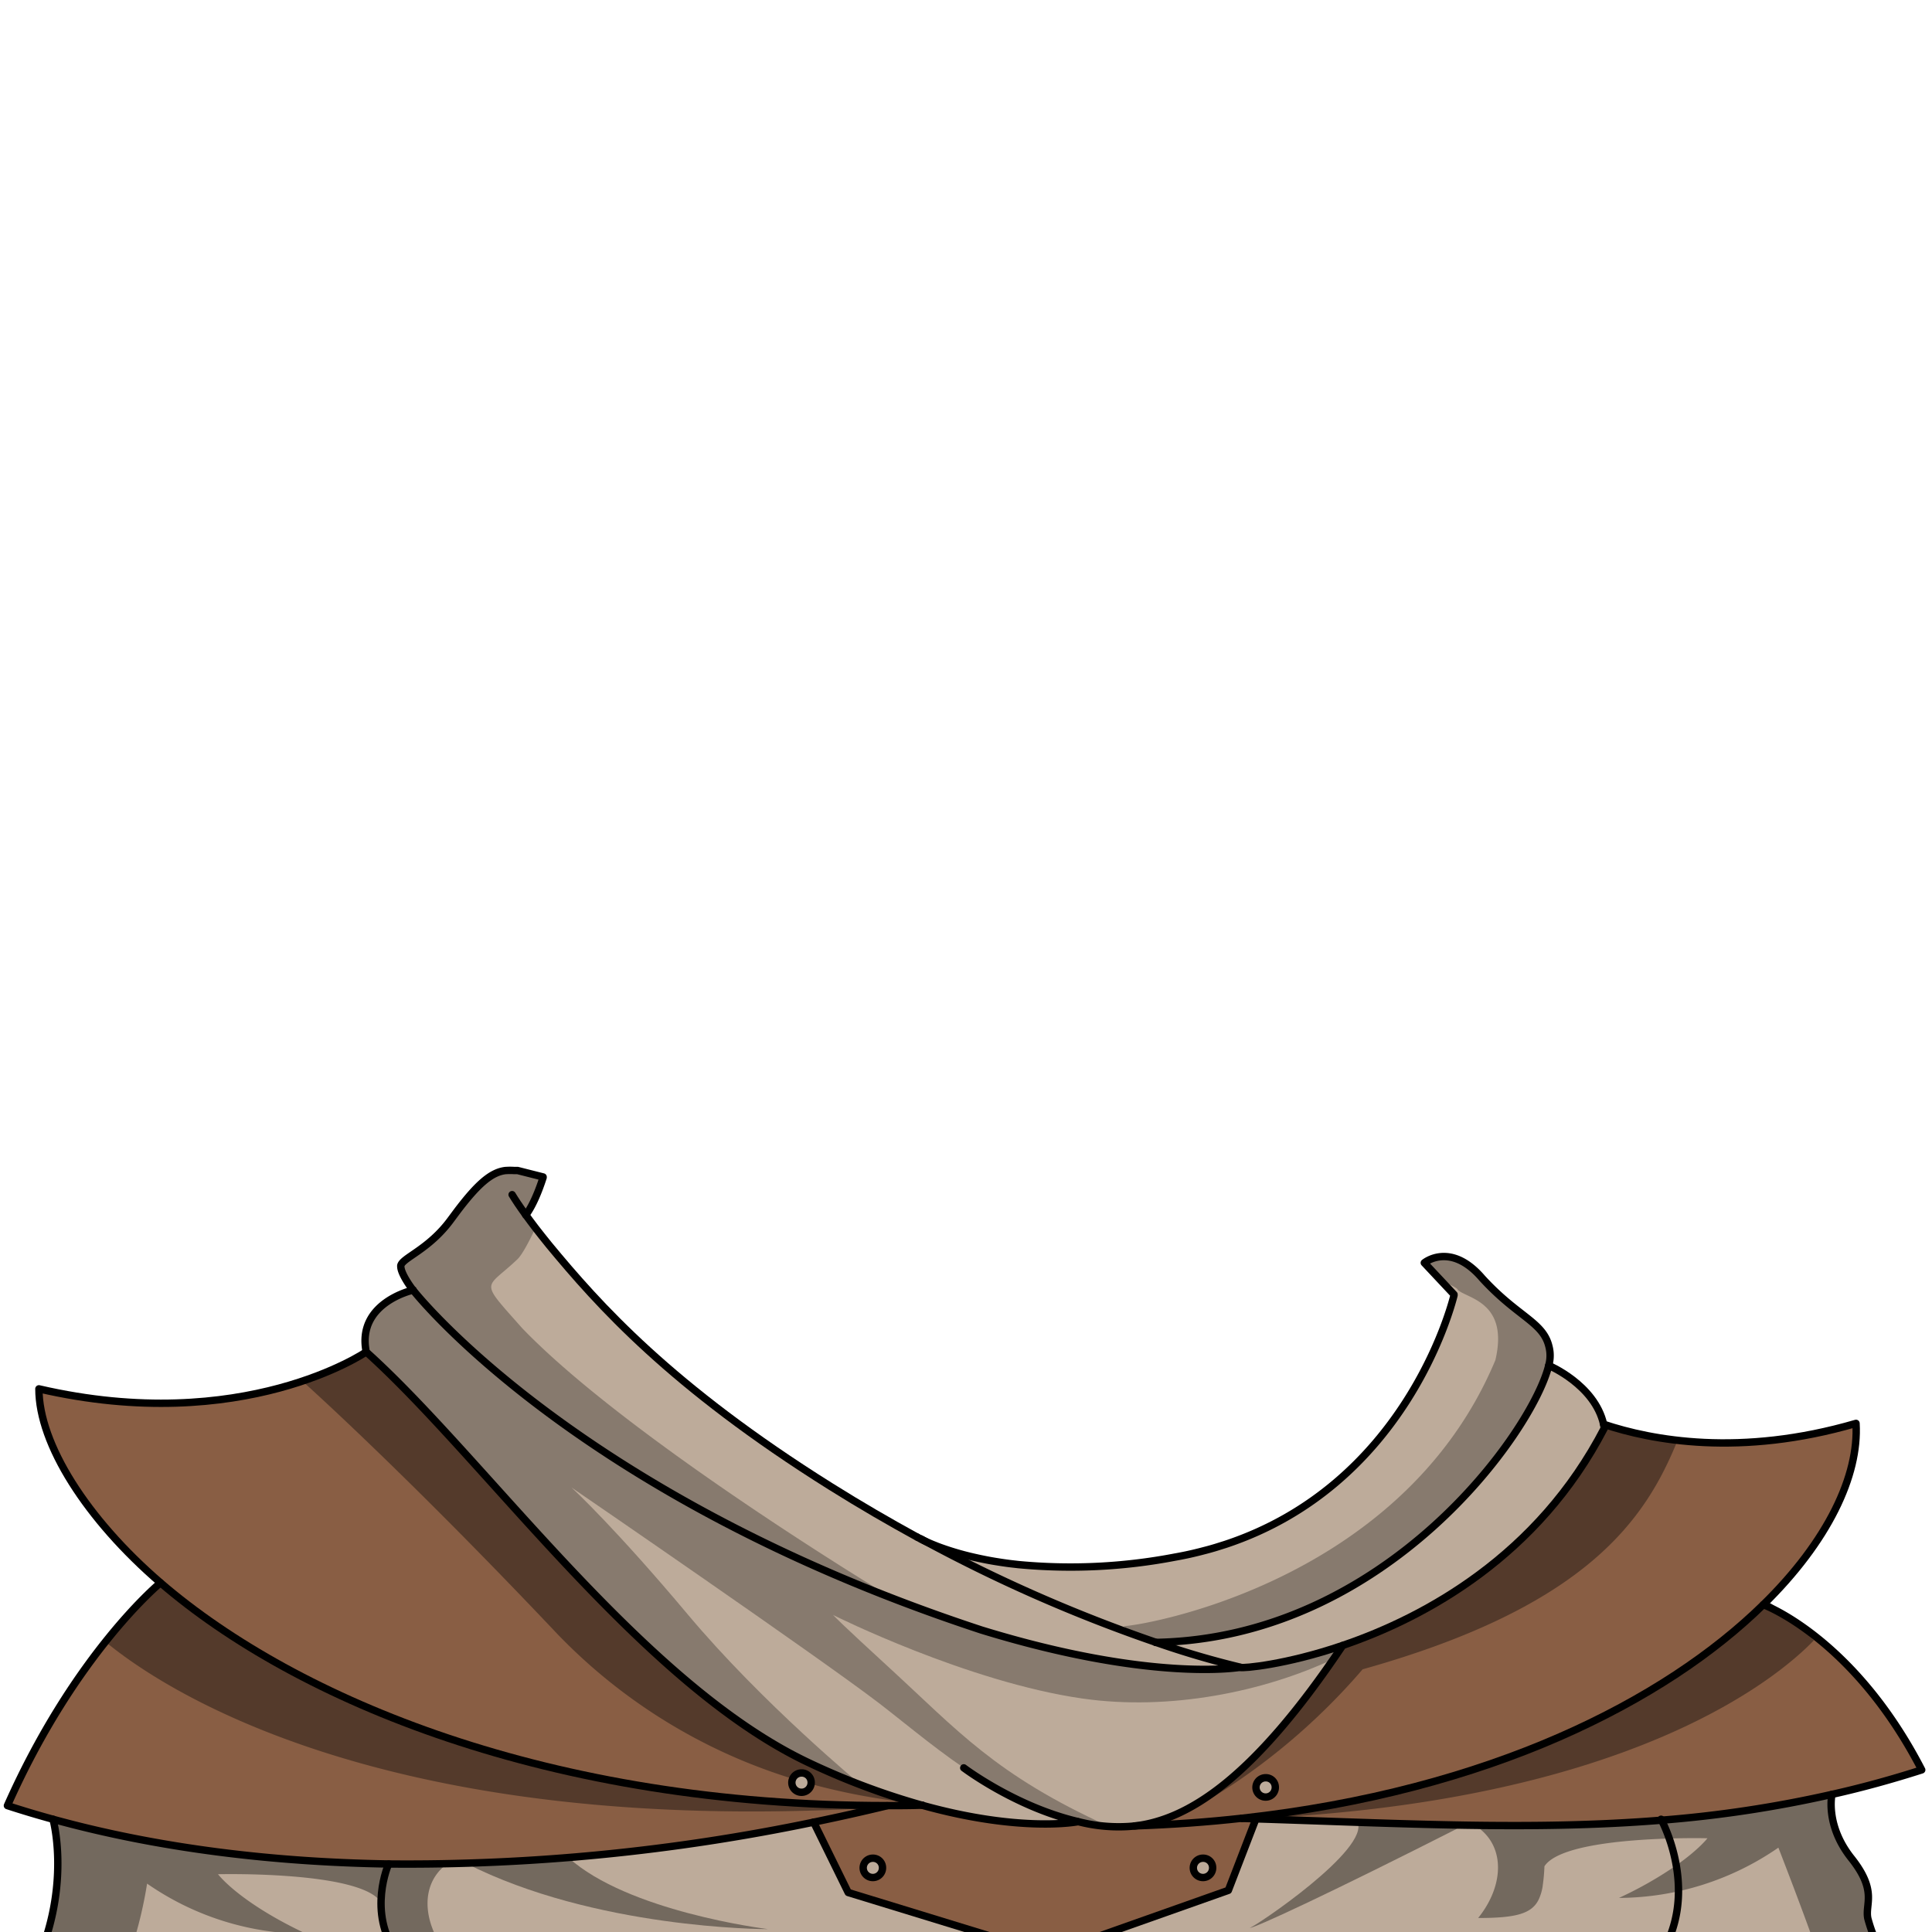 <svg xmlns="http://www.w3.org/2000/svg" viewBox="0 0 432 432">
  <defs>
    <style>.GUNDAN_TIGER_OUTFIT_TIGER_OUTFIT_39_cls-1{isolation:isolate;}.GUNDAN_TIGER_OUTFIT_TIGER_OUTFIT_39_cls-2,.GUNDAN_TIGER_OUTFIT_TIGER_OUTFIT_39_cls-7{fill:#bdab9a;}.GUNDAN_TIGER_OUTFIT_TIGER_OUTFIT_39_cls-3{fill:#895e44;}.GUNDAN_TIGER_OUTFIT_TIGER_OUTFIT_39_cls-4,.GUNDAN_TIGER_OUTFIT_TIGER_OUTFIT_39_cls-5{fill:#070707;mix-blend-mode:multiply;}.GUNDAN_TIGER_OUTFIT_TIGER_OUTFIT_39_cls-4{opacity:0.3;}.GUNDAN_TIGER_OUTFIT_TIGER_OUTFIT_39_cls-5{opacity:0.4;}.GUNDAN_TIGER_OUTFIT_TIGER_OUTFIT_39_cls-6{fill:none;}.GUNDAN_TIGER_OUTFIT_TIGER_OUTFIT_39_cls-6,.GUNDAN_TIGER_OUTFIT_TIGER_OUTFIT_39_cls-7{stroke:#000;stroke-linecap:round;stroke-linejoin:round;stroke-width:1.65px;}</style>
  </defs>
  <g class="GUNDAN_TIGER_OUTFIT_TIGER_OUTFIT_39_cls-1">
    <g id="outfit">
      <path class="GUNDAN_TIGER_OUTFIT_TIGER_OUTFIT_39_cls-2" d="M283,397.51a2.08,2.08,0,1,1-2.16,2.09A2.13,2.13,0,0,1,283,397.51Z" />
      <path class="GUNDAN_TIGER_OUTFIT_TIGER_OUTFIT_39_cls-2" d="M179.22,396.44a2.09,2.09,0,1,1-2.15,2.09A2.13,2.13,0,0,1,179.22,396.44Z" />
      <path class="GUNDAN_TIGER_OUTFIT_TIGER_OUTFIT_39_cls-3" d="M280.84,406.67l-6.18,16-40.19,14.22-44.81-13.74-7.73-15.74q8.41-1.73,16.5-3.69c2.59,0,5.2,0,7.84-.1,22.16,6.17,34.74,3.66,34.74,3.66a36.21,36.21,0,0,0,12.68,1q12.48-.42,24-1.72h0Z" />
      <path class="GUNDAN_TIGER_OUTFIT_TIGER_OUTFIT_39_cls-2" d="M358.57,318.46c0,.29.1.58.15.89-14.8,28.61-40,42.29-58.49,48.57-12.76,4.35-22.29,5.15-22.86,4.92a197.16,197.16,0,0,1-19-5.6c51.66-.93,84.34-47.21,87.91-61.92C346.3,305.32,356.56,309.63,358.57,318.46Z" />
      <path class="GUNDAN_TIGER_OUTFIT_TIGER_OUTFIT_39_cls-2" d="M277.37,372.84s-19.5,3.49-58-8.32q-6.51-2.14-12.69-4.4l-3.77-1.4-2.61-1-2.06-.79-.52-.2h0l-.14-.07-2.54-1c-1.23-.49-2.44-1-3.64-1.49l-3.68-1.54c-1.56-.66-3.11-1.32-4.64-2-.83-.38-1.67-.74-2.49-1.12-2.44-1.09-4.82-2.2-7.16-3.31l-3-1.43c-1.09-.53-2.16-1.07-3.21-1.6s-2-1-2.93-1.48c-1.12-.56-2.23-1.14-3.29-1.71-1.91-1-3.76-2-5.59-3-4-2.19-7.75-4.39-11.32-6.55-.86-.54-1.72-1.06-2.55-1.59s-1.72-1.05-2.52-1.58l-2.4-1.54c-4-2.57-7.68-5.11-11.08-7.56q-2-1.39-3.79-2.78c-2-1.47-3.83-2.91-5.58-4.31-.58-.45-1.13-.9-1.67-1.35s-1.1-.88-1.63-1.31-1-.87-1.55-1.29l-1.48-1.26q-3.63-3.11-6.47-5.77l-1.1-1.05c-.73-.68-1.4-1.34-2-2L99,295.77l-.78-.78c-.44-.47-.86-.91-1.28-1.33-.72-.75-1.35-1.44-1.88-2.05-.2-.2-.36-.39-.52-.57-.66-.73-1.17-1.32-1.53-1.75a.63.63,0,0,0-.11-.12c-.35-.46-.54-.69-.54-.69s-2.75-3.52-2.75-5.32a1,1,0,0,1,0-.17c.36-1.74,6.26-3.59,11.12-10.18.47-.63.91-1.23,1.34-1.79h0c3.38-6.17,7.14-8.95,11-9.29h.08a13.89,13.89,0,0,1,1.84,0l.75,0a1.5,1.5,0,0,0,.15.25.45.45,0,0,0,.11.13s.1.08.15.13a4.35,4.35,0,0,0,2.83.31l2.46.62,0,.12c-.27.83-1.81,5.69-3.88,8.4.64.89,1.38,1.87,2.2,2.94s1.91,2.42,3,3.78c11,13.31,27.13,31.51,63,54,6.61,4.14,13.1,7.9,19.33,11.3,0,0,.27.16.82.45l.28.15,3,1.59c.24.14.48.26.72.38,1,.51,1.92,1,2.89,1.49s1.88,1,2.82,1.44l.39.2c9.59,4.8,18.46,8.73,26.34,11.88.86.36,1.73.7,2.57,1s1.68.67,2.5,1l2.43.92,2.34.86q3.28,1.2,6.2,2.19C270.27,371.28,277.37,372.84,277.37,372.84Z" />
      <path class="GUNDAN_TIGER_OUTFIT_TIGER_OUTFIT_39_cls-4" d="M198.42,356.65l-.65.08h0l-.14-.07-2.54-1c-1.23-.49-2.44-1-3.64-1.49l-3.68-1.54c-1.56-.66-3.11-1.32-4.64-2-.83-.38-1.67-.74-2.49-1.12-2.44-1.09-4.82-2.2-7.16-3.31l-3-1.43c-1.09-.53-2.16-1.07-3.21-1.6s-2-1-2.93-1.48c-1.12-.56-2.23-1.14-3.29-1.71-1.91-1-3.76-2-5.59-3-4-2.19-7.75-4.39-11.32-6.55-.86-.54-1.72-1.06-2.55-1.59s-1.72-1.05-2.52-1.58l-2.4-1.54c-4-2.57-7.68-5.11-11.08-7.56q-2-1.39-3.79-2.78c-2-1.47-3.83-2.91-5.58-4.31-.58-.45-1.13-.9-1.67-1.35s-1.1-.88-1.63-1.31-1-.87-1.55-1.29l-1.48-1.26q-3.63-3.11-6.47-5.77l-1.1-1.05c-.73-.68-1.4-1.34-2-2L99,295.77l-.78-.78c-.44-.47-.86-.91-1.28-1.33-.72-.75-1.35-1.44-1.88-2.05-.2-.2-.36-.39-.52-.57-.66-.73-1.17-1.32-1.53-1.75a.63.63,0,0,0-.11-.12c-.35-.46-.54-.69-.54-.69s-2.75-3.52-2.75-5.32a1,1,0,0,1,0-.17c.5-1.82,8.52-4.8,12.46-12h0c3.38-6.17,7.14-8.95,11-9.29h.08a15.91,15.91,0,0,1,1.84,0l.75,0a1.5,1.5,0,0,0,.15.25.45.45,0,0,0,.11.13c1,1.21,3.46.56,5.41,1.18-.27.83-1.81,5.69-3.88,8.4.64.89,1.38,1.87,2.2,2.94-1.48,3.13-3,6-4.06,7-7.23,6.89-8.68,4.32,1.06,15.35C140.59,321.81,198.42,356.65,198.42,356.65Z" />
      <path class="GUNDAN_TIGER_OUTFIT_TIGER_OUTFIT_39_cls-2" d="M346.31,305.32c-3.59,14.71-36.25,61-87.92,61.93-1.95-.66-4-1.4-6.2-2.19a350.06,350.06,0,0,1-46-20.77l.34.16h0c.23.12.49.24.77.36l.54.23c.17.08.33.15.52.22l1.21.48.66.25a62,62,0,0,0,7.57,2.2l1.07.24,1.12.23c.77.16,1.56.3,2.39.44l1.26.2c.85.13,1.74.26,2.66.36l1.39.16a123.73,123.73,0,0,0,35-1.68q2.61-.47,5.1-1.08c.61-.14,1.23-.3,1.82-.47.74-.19,1.49-.4,2.2-.62s1.43-.43,2.13-.67c38.52-12.67,49.76-49.4,51.22-55.53,0,0,0-.09-.1-.17a.65.65,0,0,0,0-.18l-2.89-3.08-3.75-4s5.84-4.82,12.91,3.41c8,8.69,13.59,9.78,14.94,15.22.09.44.17.88.25,1.32A8.63,8.63,0,0,1,346.31,305.32Z" />
      <path class="GUNDAN_TIGER_OUTFIT_TIGER_OUTFIT_39_cls-4" d="M346.31,305.32c-3.59,14.71-36.25,61-87.92,61.93-1.95-.66-4-1.4-6.2-2.19l-.87-1.48c1.86.25,61.84-8.71,83.05-59.45,3.08-13.1-6.42-13.77-8.43-15.73.1-.35-2.37-1.48-3.71-2.06l-3.75-4s5.84-4.82,12.91,3.41c8,8.69,13.59,9.78,14.94,15.22.09.44.17.88.25,1.32A8.63,8.63,0,0,1,346.31,305.32Z" />
      <path class="GUNDAN_TIGER_OUTFIT_TIGER_OUTFIT_39_cls-2" d="M300.23,367.92c-.68,1-1.37,2-2,3-19.14,27.74-33.14,36-44.5,37.35a30.15,30.15,0,0,1-6.06.1A44.83,44.83,0,0,1,241,407.3s-12.58,2.51-34.74-3.66A144.18,144.18,0,0,1,192.38,399c-3.58-1.37-7.31-2.95-11.23-4.78-37.56-17.51-72.74-68.15-99.26-92-2.21-11,10.48-13.82,10.48-13.82s35.78,46,127.06,76c38.45,11.82,57.94,8.33,57.94,8.33C277.94,373.07,287.47,372.27,300.23,367.92Z" />
      <path class="GUNDAN_TIGER_OUTFIT_TIGER_OUTFIT_39_cls-4" d="M300.23,367.92c-.68,1-1.37,2-2,3-15.5,7.32-36.6,11.68-56.17,8.88-25.71-3.68-55.56-18.58-55.56-18.58s-.16-.13-.21-.13c.1.19,1.85,2,12.58,11.84,15.26,14,23.7,23.9,48.81,35.34-21.89-2.31-37.56-17-51.22-27.51-13.49-10.31-67.35-47.26-68.68-48.16.57.52,10,9.3,26.09,28.49C170.51,380.92,192.4,399,192.4,399l0,0c-3.58-1.37-7.31-2.95-11.23-4.78-37.56-17.51-72.74-68.15-99.26-92-2.21-11,10.48-13.82,10.48-13.82s35.78,46,127.06,76c38.45,11.82,57.94,8.33,57.94,8.33C277.94,373.07,287.47,372.27,300.23,367.92Z" />
      <path class="GUNDAN_TIGER_OUTFIT_TIGER_OUTFIT_39_cls-2" d="M88.75,436.91H9c6.63-16.65,2.84-30.12,2.84-30.12,23.77,6.55,49.3,9.58,75,10v.05a23.52,23.52,0,0,0-1.68,8.53h0a20.65,20.65,0,0,0,.39,4.34.08.08,0,0,1,0,.07,19.15,19.15,0,0,0,3.13,7.15Z" />
      <path class="GUNDAN_TIGER_OUTFIT_TIGER_OUTFIT_39_cls-2" d="M234.47,436.91H88.75a19.15,19.15,0,0,1-3.13-7.15.08.08,0,0,0,0-.07,20.65,20.65,0,0,1-.39-4.34h0a23.52,23.52,0,0,1,1.68-8.53v-.05q6.56.11,13.1,0c1.4,0,2.81,0,4.21-.08,7.65-.22,15.29-.67,22.88-1.29a465.22,465.22,0,0,0,54.85-7.92l7.72,15.74Z" />
      <path class="GUNDAN_TIGER_OUTFIT_TIGER_OUTFIT_39_cls-5" d="M100,436.91c-8.35,0-11.92-.92-13.5-4.08a10.39,10.39,0,0,1-.92-3.07.08.08,0,0,0,0-.07c-.19-1.23-.3-2.68-.39-4.34h0c-4.51-7.06-36.44-6.27-36.44-6.27s4.62,6.23,19.76,13.34a62.73,62.73,0,0,1-35.62-11.24A95.06,95.06,0,0,1,29,436.91H9c6.63-16.65,2.84-30.12,2.84-30.12,23.77,6.55,49.3,9.58,75,10q6.56.11,13.1,0C93.89,421.24,94.4,429.88,100,436.91Z" />
      <path class="GUNDAN_TIGER_OUTFIT_TIGER_OUTFIT_39_cls-5" d="M171.75,431.36c-1.22,0-38.79-.11-67.55-14.72,7.65-.22,15.29-.67,22.88-1.29C140.35,427.38,170.74,431.23,171.75,431.36Z" />
      <path class="GUNDAN_TIGER_OUTFIT_TIGER_OUTFIT_39_cls-2" d="M420.8,436.91H371.46a26.82,26.82,0,0,0,3.86-14,32.8,32.8,0,0,0-.5-5.77,37.45,37.45,0,0,0-1.57-6,34.6,34.6,0,0,0-1.61-3.9c-.05-.09-.08-.17-.12-.23,6.22-.5,12.42-1.2,18.65-2.11a1.86,1.86,0,0,0,.34-.05c6.34-.93,12.7-2.12,19.12-3.58,0,0-1.56,6.84,4.33,14.26s3,10.2,3.69,13.48A37,37,0,0,0,420.8,436.91Z" />
      <path class="GUNDAN_TIGER_OUTFIT_TIGER_OUTFIT_39_cls-2" d="M280.84,406.67c32.69,1,61.81,2.64,90.68.3.92,1.79,8.1,16.5-.06,29.94h-137l40.19-14.22Z" />
      <path class="GUNDAN_TIGER_OUTFIT_TIGER_OUTFIT_39_cls-5" d="M420.8,436.91H406.5c-3.09-9-8.85-23.77-8.85-23.77A63.19,63.19,0,0,1,362,424.38a85.1,85.1,0,0,0,12.79-7.26c5.13-3.61,7-6.08,7-6.08s-3.59-.1-8.54.06c-9.79.29-24.9,1.52-27.91,6.21h0a39.65,39.65,0,0,1-.39,4.34.15.15,0,0,0,0,.07,11,11,0,0,1-.92,3.07c-1.58,3.16-5.15,4.08-13.51,4.08,5.65-7,6.16-15.67.05-20.19q6.56.15,13.1,0c9.38-.14,18.74-.63,28-1.53,6.23-.59,12.42-1.37,18.53-2.34a1.86,1.86,0,0,0,.34-.05c6.34-.93,12.7-2.12,19.12-3.58,0,0-1.56,6.84,4.33,14.26s3,10.2,3.69,13.48A37,37,0,0,0,420.8,436.91Z" />
      <path class="GUNDAN_TIGER_OUTFIT_TIGER_OUTFIT_39_cls-5" d="M279.38,431.11c1.22,0,18.22-7.9,47-22.5-7.65-.22-15.29-.67-22.88-1.29C306.6,413.39,280.39,431,279.38,431.11Z" />
      <path class="GUNDAN_TIGER_OUTFIT_TIGER_OUTFIT_39_cls-3" d="M277.74,406.56c55.56-6.15,94.64-26.29,116.54-47.76,0,0,20.12,7.33,35.42,36.95-6.77,2.17-13.45,4-20.07,5.48A266.46,266.46,0,0,1,371.52,407c-28.87,2.34-58,.73-90.68-.3Z" />
      <path class="GUNDAN_TIGER_OUTFIT_TIGER_OUTFIT_39_cls-5" d="M280.42,406.39l1.34.17c82.57-4,115.48-31.1,123.83-39.77a72.29,72.29,0,0,0-10.26-8.74C375.17,379.85,336.26,400.28,280.42,406.39Z" />
      <path class="GUNDAN_TIGER_OUTFIT_TIGER_OUTFIT_39_cls-3" d="M415,318.27a104.08,104.08,0,0,1-31.07,4.36l-1.16,0c-.51,0-1,0-1.5-.06l-1.69-.08c-1.55-.09-3-.24-4.48-.4-.85-.09-1.67-.2-2.48-.32-.41-.06-.81-.11-1.21-.18-.75-.11-1.48-.24-2.2-.38-1.17-.21-2.29-.44-3.35-.68l-1-.25c-2.34-.56-4.45-1.18-6.28-1.79,0,.29.11.59.15.89-14.8,28.61-40,42.3-58.5,48.57l-.49.74-.54.79-.54.81c-.11.14-.21.28-.31.43s-.11.16-.15.24h0q-1.31,1.89-2.58,3.66c-.2.29-.4.58-.61.86-.7,1-1.38,1.89-2.07,2.79l-.34.47c-.52.69-1,1.34-1.53,2s-1.06,1.36-1.6,2l-.86,1.06c-.26.34-.54.68-.84,1s-.4.5-.59.75l-.81.94a3.45,3.45,0,0,1-.26.28c-.21.26-.42.5-.63.74a1.8,1.8,0,0,1-.19.2c-.54.62-1.08,1.22-1.61,1.81-.75.83-1.51,1.61-2.24,2.38-2,2-3.87,3.84-5.72,5.43-.16.13-.33.28-.48.42l-.13.1-.24.2c-.66.55-1.32,1.08-2,1.57l-.48.38-.75.55a1.92,1.92,0,0,1-.17.13q-.54.4-1.05.75c-.35.25-.7.49-1,.71l-.34.22-.18.13-.61.38-.19.12-.35.21a.65.65,0,0,1-.16.09,6.62,6.62,0,0,1-.61.37l-.51.29a.6.6,0,0,1-.16.08c-.22.14-.45.26-.66.37l-.91.48-.76.36h0a4.81,4.81,0,0,1-.46.22l-.64.29-.69.29-.52.21-.08,0-1,.36-.08,0-.93.31-.36.12-.4.12-.74.21a1.67,1.67,0,0,1-.3.08l-.18,0a1.47,1.47,0,0,1-.28.08c-.59.15-1.17.27-1.74.37-.27.05-.52.1-.78.13h0l-.08,0-1,.13,1.07,0c1.58-.06,3.16-.12,4.72-.2h.39c1.47-.08,2.92-.17,4.37-.27q4.61-.3,9-.74c1.48-.14,3-.3,4.42-.45h0c55.56-6.15,94.65-26.29,116.54-47.76C408.73,344.65,415.72,329.94,415,318.27Zm-132,83.4a2.08,2.08,0,1,1,2.14-2.07A2.12,2.12,0,0,1,283,401.67Z" />
      <path class="GUNDAN_TIGER_OUTFIT_TIGER_OUTFIT_39_cls-5" d="M375.11,322.06c-7.08,17.5-20.06,37.1-70.42,51.2C284,397.36,261.56,407.19,259.62,408l-.13,0v0l.1-1.06c10.69-3.46,23.69-13.74,40.64-39.06,18.45-6.28,43.69-20,58.49-48.57-.05-.31-.11-.6-.15-.89A82.56,82.56,0,0,0,375.11,322.06Z" />
      <path class="GUNDAN_TIGER_OUTFIT_TIGER_OUTFIT_39_cls-3" d="M198.43,403.74l-1.77.42q-7.23,1.74-14.73,3.27a445.52,445.52,0,0,1-95,9.33c-25.74-.39-51.27-3.42-75-10q-5.16-1.41-10.19-3.05A169.15,169.15,0,0,1,23.57,367.1a95.46,95.46,0,0,1,12.32-13.19C66.3,380.09,122.8,403.77,198.43,403.74Z" />
      <path class="GUNDAN_TIGER_OUTFIT_TIGER_OUTFIT_39_cls-5" d="M198.43,403.74l-1.77.42C85.63,410.9,36.1,377.47,23.57,367.1a95.46,95.46,0,0,1,12.32-13.19C66.3,380.09,122.8,403.77,198.43,403.74Z" />
      <path class="GUNDAN_TIGER_OUTFIT_TIGER_OUTFIT_39_cls-3" d="M181.33,398.9a1.61,1.61,0,0,1-.1.36,1.69,1.69,0,0,0,.12-.36s0-.11,0-.16ZM205,403.28l-.44-.13-1.08-.32-.23-.07c-.68-.2-1.39-.42-2.1-.65l-.57-.18-.63-.21-.86-.28a3.59,3.59,0,0,1-.35-.12c-.28-.08-.56-.18-.83-.28h-.06l-.67-.25-1.11-.38s0,0,0,0c-.49-.16-1-.35-1.49-.54-.7-.25-1.42-.52-2.15-.81a2.79,2.79,0,0,1-.37-.14l-.35-.13c-.12-.06-.26-.1-.39-.16l-.75-.3q-2.29-.9-4.68-1.94l-1.22-.53c-.46-.21-.93-.41-1.4-.64-.68-.29-1.37-.61-2.06-.94-37.57-17.51-72.75-68.15-99.26-92l-.78.5-.21.12c-.51.3-1.2.71-2.09,1.17l-.4.21-1.3.67-.49.23-.4.19-.57.26-1.34.61-.53.22c-.89.39-1.84.78-2.87,1.17l-1.55.57-1.72.6-1.49.48-1.08.34c-1.15.34-2.35.68-3.61,1-1.77.47-3.65.89-5.62,1.28-1.28.24-2.61.47-4,.68l-2.08.3c-.65.08-1.31.17-2,.23l-1.53.16-1.18.11c-.41,0-.82.08-1.24.1l-1.08.08c-1.34.07-2.69.14-4.09.17l-1.19,0a120.4,120.4,0,0,1-28.8-3.2c0,12.31,10.65,29.11,27.18,43.34,30.41,26.19,86.91,49.87,162.54,49.84,2.59,0,5.2,0,7.84-.1Zm-23.87-3.76a.16.16,0,0,0,0,.06,1.71,1.71,0,0,1-.2.27h0a1.08,1.08,0,0,1-.22.21.41.41,0,0,1-.1.09,1.53,1.53,0,0,1-.21.14,1.77,1.77,0,0,1-.31.15,1.91,1.91,0,0,1-.34.1h-.05a1.86,1.86,0,0,1-.42.05,2.12,2.12,0,0,1-2.16-2.08,2.06,2.06,0,0,1,.1-.62,1.32,1.32,0,0,0,.08-.19,1,1,0,0,1,.09-.18.26.26,0,0,1,0-.09,1,1,0,0,1,.17-.23s0,0,0,0a1.14,1.14,0,0,1,.15-.16,2,2,0,0,1,.77-.47.78.78,0,0,1,.25-.07.12.12,0,0,1,.08,0,1.84,1.84,0,0,1,.41,0,2.13,2.13,0,0,1,2.16,2.08,1.55,1.55,0,0,1,0,.21l0,.16a1.61,1.61,0,0,1-.1.36A1.19,1.19,0,0,1,181.11,399.52Z" />
      <path class="GUNDAN_TIGER_OUTFIT_TIGER_OUTFIT_39_cls-5" d="M181.33,398.91a1.2,1.2,0,0,0,0-.38,2.17,2.17,0,0,0-4.14-.81,123.29,123.29,0,0,1-53.73-33.59c-33.95-35.81-55.86-55.32-55.86-55.32a62.67,62.67,0,0,0,14.24-6.52c26.52,23.81,61.7,74.45,99.26,92a163.77,163.77,0,0,0,23.39,8.9A142.55,142.55,0,0,1,181.33,398.91Z" />
      <path class="GUNDAN_TIGER_OUTFIT_TIGER_OUTFIT_39_cls-6" d="M92.37,288.47s-12.69,2.79-10.48,13.82c26.52,23.81,61.7,74.45,99.26,92a161.1,161.1,0,0,0,25.12,9.39c22.16,6.17,34.74,3.66,34.74,3.66" />
      <path class="GUNDAN_TIGER_OUTFIT_TIGER_OUTFIT_39_cls-6" d="M215.5,395.3S227,404,241,407.3a36.21,36.21,0,0,0,12.68,1c11.76-1.37,26.34-10.19,46.54-40.36" />
      <path class="GUNDAN_TIGER_OUTFIT_TIGER_OUTFIT_39_cls-6" d="M92.36,288.48s-2.74-3.52-2.74-5.32a1,1,0,0,1,0-.17c.36-1.74,6.26-3.59,11.12-10.18l1.33-1.79h0c4.73-6.28,7.79-8.93,11-9.29h.08a13.89,13.89,0,0,1,1.84,0l.75,0,3.24.82,2.46.62,0,.12c-.27.83-1.81,5.69-3.88,8.4" />
      <path class="GUNDAN_TIGER_OUTFIT_TIGER_OUTFIT_39_cls-6" d="M114.51,267.13c.64,1.06,1.65,2.6,3.06,4.54.64.9,1.39,1.87,2.2,2.95s1.92,2.42,3,3.78c11,13.31,27.13,31.51,63,54,6.62,4.15,13.09,7.9,19.33,11.31" />
      <path class="GUNDAN_TIGER_OUTFIT_TIGER_OUTFIT_39_cls-6" d="M92.37,288.47s35.78,46,127.06,76c38.45,11.82,57.94,8.33,57.94,8.33a197.16,197.16,0,0,1-19-5.6,344.31,344.31,0,0,1-52.47-23.11" />
      <path class="GUNDAN_TIGER_OUTFIT_TIGER_OUTFIT_39_cls-6" d="M258.39,367.25c51.66-.94,84.33-47.22,87.91-61.93a8.18,8.18,0,0,0,.27-3,8.61,8.61,0,0,0-.24-1.32c-1.35-5.44-7-6.53-14.94-15.22-7.08-8.23-12.91-3.41-12.91-3.41l3.75,4,2.89,3.08s0,.06,0,.18c-.73,2.95-11.16,42.47-51.12,55.7l-2.13.67c-.73.22-1.46.43-2.2.62s-1.21.32-1.83.47q-2.48.62-5.09,1.08a123.74,123.74,0,0,1-35,1.68l-1.4-.16c-.91-.1-1.8-.23-2.65-.36l-1.26-.2c-.83-.14-1.63-.28-2.39-.44l-1.12-.23-1.08-.24a62.36,62.36,0,0,1-7.56-2.2l-.67-.25-1.2-.48-.53-.22-.53-.23-.78-.36h0l-.63-.32c-.54-.28-.81-.44-.81-.44" />
      <path class="GUNDAN_TIGER_OUTFIT_TIGER_OUTFIT_39_cls-6" d="M277.37,372.84c.57.23,10.1-.57,22.86-4.92,18.45-6.28,43.69-20,58.49-48.57-.05-.31-.11-.6-.15-.89-2-8.83-12.27-13.14-12.27-13.14" />
      <path class="GUNDAN_TIGER_OUTFIT_TIGER_OUTFIT_39_cls-6" d="M81.89,302.29S54.37,321.13,8.7,310.55c0,12.32,10.66,29.12,27.19,43.36,30.41,26.18,86.91,49.86,162.54,49.83,2.59,0,5.2,0,7.84-.1" />
      <path class="GUNDAN_TIGER_OUTFIT_TIGER_OUTFIT_39_cls-6" d="M35.89,353.91S16.82,369.59,1.66,403.74q5,1.63,10.19,3.05c23.77,6.55,49.3,9.58,75,10a445.52,445.52,0,0,0,95-9.33q8.41-1.73,16.5-3.69" />
      <path class="GUNDAN_TIGER_OUTFIT_TIGER_OUTFIT_39_cls-6" d="M11.85,406.79S15.64,420.26,9,436.91H420.8a37.6,37.6,0,0,1-3.15-7.94c-.67-3.28,2.21-6.06-3.69-13.48s-4.33-14.26-4.33-14.26" />
      <polyline class="GUNDAN_TIGER_OUTFIT_TIGER_OUTFIT_39_cls-6" points="181.93 407.43 189.66 423.17 234.47 436.91 274.66 422.69 280.84 406.67" />
      <path class="GUNDAN_TIGER_OUTFIT_TIGER_OUTFIT_39_cls-6" d="M277.7,406.56q-11.54,1.29-24,1.72" />
      <path class="GUNDAN_TIGER_OUTFIT_TIGER_OUTFIT_39_cls-6" d="M358.57,318.46c10.76,3.6,30.56,7.36,56.44-.19.7,11.66-6.28,26.39-20.73,40.53-21.9,21.47-61,41.61-116.54,47.76" />
      <path class="GUNDAN_TIGER_OUTFIT_TIGER_OUTFIT_39_cls-6" d="M394.28,358.8s20.12,7.33,35.42,36.95c-6.77,2.17-13.45,4-20.07,5.48A266.46,266.46,0,0,1,371.52,407c-28.87,2.34-58,.73-90.68-.3l-3.1-.11h0" />
      <path class="GUNDAN_TIGER_OUTFIT_TIGER_OUTFIT_39_cls-6" d="M285.16,399.6a2.16,2.16,0,1,1-2.16-2.09A2.11,2.11,0,0,1,285.16,399.6Z" />
      <path class="GUNDAN_TIGER_OUTFIT_TIGER_OUTFIT_39_cls-6" d="M181.38,398.53a2.16,2.16,0,1,1-2.16-2.09A2.12,2.12,0,0,1,181.38,398.53Z" />
      <path class="GUNDAN_TIGER_OUTFIT_TIGER_OUTFIT_39_cls-7" d="M197.33,417.58a2.16,2.16,0,1,1-2.17-2.08A2.13,2.13,0,0,1,197.33,417.58Z" />
      <path class="GUNDAN_TIGER_OUTFIT_TIGER_OUTFIT_39_cls-7" d="M271.15,417.58A2.16,2.16,0,1,1,269,415.5,2.12,2.12,0,0,1,271.15,417.58Z" />
      <path class="GUNDAN_TIGER_OUTFIT_TIGER_OUTFIT_39_cls-6" d="M86.89,416.81s-4.84,10.81,1.86,20.1" />
      <path class="GUNDAN_TIGER_OUTFIT_TIGER_OUTFIT_39_cls-6" d="M371.42,406.79a1.85,1.85,0,0,1,.1.18c.92,1.79,8.1,16.5-.06,29.94" />
    </g>
  </g>
</svg>
